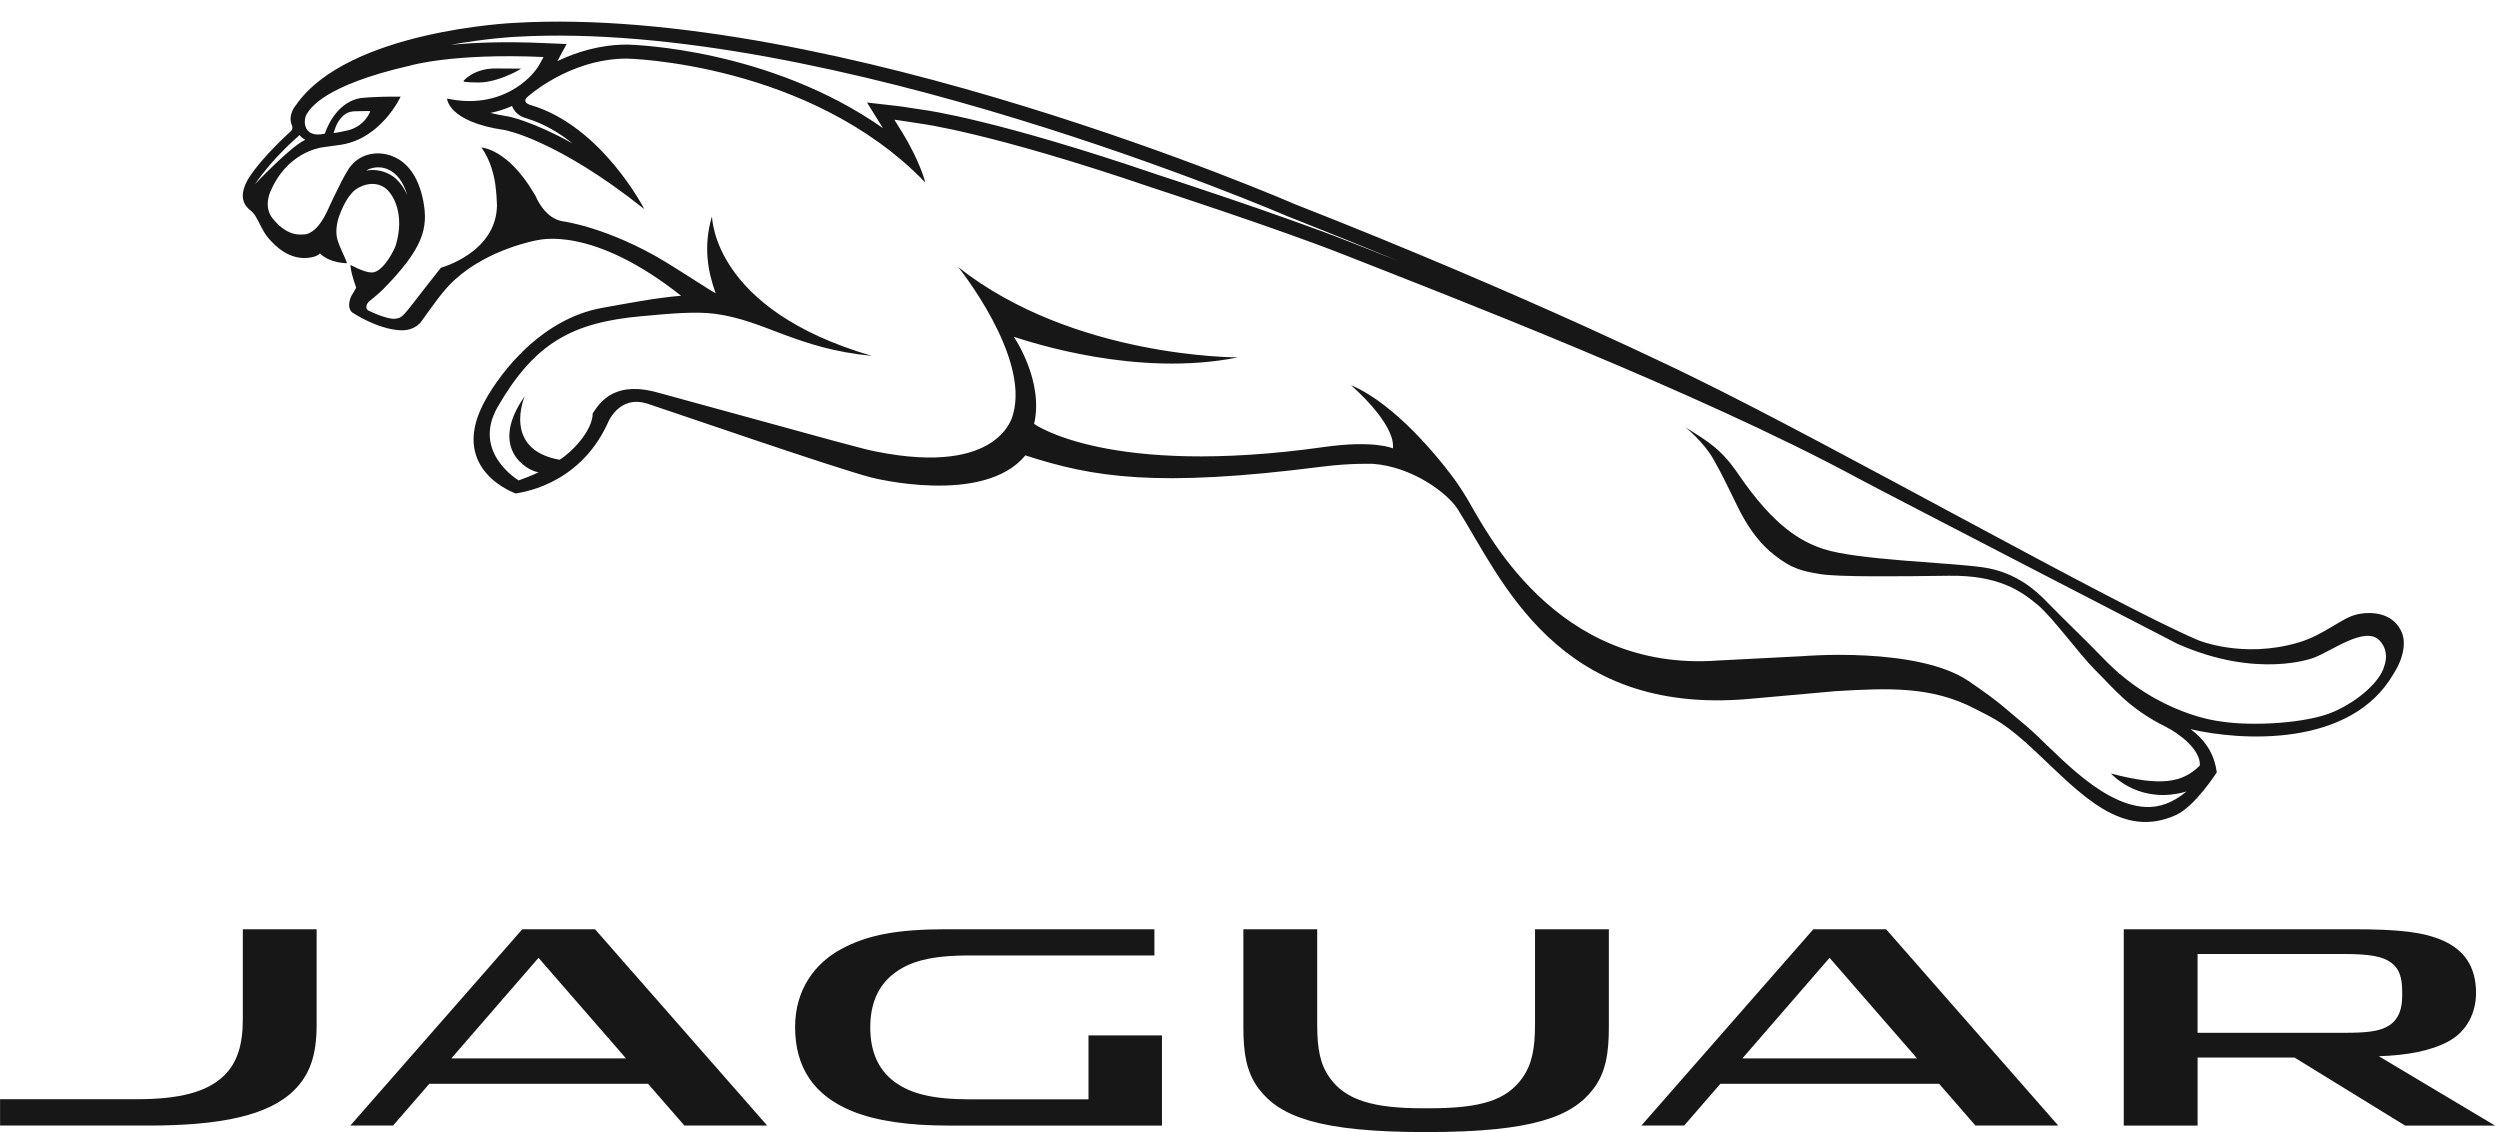 <svg xmlns="http://www.w3.org/2000/svg" width="106" height="48" viewBox="0 0 106 48">
    <path fill="#171717" fill-rule="evenodd" d="M100.865 44.785l4.926 2.94h-3.813l-4.69-2.885h-4.11v2.885h-3.13V39.4h9.703c2 0 3.004.121 3.817.475.914.4 1.416 1.111 1.416 2.224 0 .832-.38 1.634-1.177 2.06-.768.41-1.765.585-2.942.625zm.988-2.73c0-.597-.12-.983-.46-1.233-.357-.265-.877-.373-2.05-.373h-6.166v3.342h6.204c1 0 1.55-.06 1.943-.328.4-.275.529-.713.529-1.252v-.157zm-8.974-11.138c.729.539 1.024 1.171 1.113 1.828 0 0-.915 1.441-1.729 1.811-2.293 1.044-4.018-.868-5.893-2.633-1.369-1.295-1.818-1.45-2.625-1.869-1.854-.968-3.683-.88-5.927-.748l-3.68.33c-8.135.708-10.479-5.108-12.325-8.037-.455-.717-1.952-1.81-3.594-1.932 0 0-.958-.036-2.178.121-7.025.898-9.706.449-12.564-.48-1.787 2.16-6.534.938-6.534.938-1.596-.416-8.684-2.87-9.486-3.128-1.227-.395-1.69.825-1.69.825-1.261 2.751-3.875 2.955-3.9 2.98 0 0-2.769-.953-1.415-3.717.52-1.059 2.309-3.663 5.095-4.155.977-.172 2.255-.426 3.33-.511-3.762-2.98-5.975-2.37-6.11-2.353 0 0-2.025.352-3.469 1.66-.527.477-.905 1.06-1.405 1.743 0 0-.258.454-.938.413-.986-.06-2.004-.745-2.004-.745-.237-.172-.144-.547-.033-.744.073-.115.184-.314.184-.314-.064-.183-.122-.369-.174-.556-.081-.33-.066-.411-.066-.411s.575.32.883.32c.088 0 .13-.015.13-.015.46-.137.887-1.04.905-1.138.388-1.274-.078-2.168-.469-2.443-.49-.335-1.099-.068-1.335.165-.271.26-.517.776-.642 1.185 0 0-.105.346-.059.706.045.328.35.87.439 1.147 0 0-.713.013-1.152-.418 0 0-.07.12-.392.176-.877.15-1.5-.479-1.807-.843-.214-.247-.373-.661-.546-.94-.081-.131-.277-.283-.277-.283-.436-.4-.2-.97.012-1.31.603-.936 1.788-1.987 1.788-1.987.09-.088.047-.219.047-.219-.214-.458.163-.882.163-.882C14.755 1.28 21.805.97 21.805.97c13.6-.798 33.08 7.68 33.08 7.68C64.956 12.597 71.808 16 71.808 16c5.972 2.91 17.718 9.57 21.37 11.134 0 0 1.895.808 4.268.112 1.106-.323 1.85-1.063 2.502-1.198 0 0 1.378-.358 1.879.745.178.394.127 1.047-.344 1.782-1.819 3.15-6.52 2.832-8.603 2.342zM16.65 7.47c.25.174.464.456.62.807-.366-1.227-1.158-1.197-1.325-1.177 0 0-.253.015-.413.132.39-.07.791.016 1.118.238zm-3.996-1.698c-.01.013-.024.024-.038.036-.012.01-1.03.868-1.81 2.007 0 0 1.545-1.636 2.138-1.885-.094-.053-.178-.122-.248-.204l-.042.046zm42.009 3.426l-.011-.003-.013-.003c-.188-.085-19.5-8.41-32.798-7.63-.032 0-1.217.062-2.738.34.952-.093 2.268-.152 3.97-.075l.952.04s-.302.56-.392.724c.784-.374 1.797-.701 2.955-.701h.013c.282.008 6.033.177 10.837 3.543l-.677-1.086 1.226.14c.013 0 .32.035 1.126.165.211.027 3.187.437 9.992 2.763.045.014 5.235 1.705 8.058 2.816.003 0 1.756.69 2.097.823-1.442-.596-2.98-1.219-4.597-1.856zm46.213 17.942c-.61-.6-2.005.462-2.774.75 0 0-2.368.926-5.786-.596 0 0-12.345-6.375-13.564-7.032-6.825-3.684-17.532-7.792-21.804-9.478-2.844-1.118-8.039-2.808-8.039-2.808-6.935-2.371-9.887-2.736-9.887-2.736-.807-.13-1.102-.164-1.102-.164l.325.522c.773 1.255.989 2.14.989 2.14-4.913-5.09-12.646-5.254-12.646-5.254-2.479 0-4.263 1.66-4.263 1.66-.185.233.192.314.192.314 3.02.906 4.799 4.405 4.799 4.405-3.72-2.96-5.914-3.348-5.914-3.348-2.426-.352-2.445-1.337-2.445-1.337 2.236.488 3.59-.83 3.93-1.469l.16-.292c-3.858-.173-5.664.365-5.664.365-3.66.84-4.22 1.813-4.37 2.041-.167.248-.191 1.059.762.844 0 .002.383-1.312 1.509-1.508 0 0 .558-.074 1.703-.06 0 0-.802 1.75-2.499 2.033 0 0-.615.089-.802.112-.18.023-1.517.254-2.204 1.841 0 0-.37.71.14 1.252.02.022.043.05.07.076 0 0 .423.51.982.53.05.001.202.004.286-.01.19-.036.555-.208.913-.977 0 0 .585-1.29.86-1.712 0 0 .323-.655 1.127-.732 0 0 1.65-.266 2.089 2.02.213 1.14.006 2-1.73 3.758 0 0-.251.24-.56.483 0 0-.102.079-.123.204-.01.059.007.148.069.181 0 0 .8.405 1.168.354.365-.054.28-.096 1.922-2.16 0 0 2.357-.637 2.377-2.651-.008-.274-.028-.548-.062-.82-.056-.42-.205-1.095-.6-1.626 0 0 1.103.038 2.22 1.924.027.047.056.092.084.142 0 0 .374.964 1.175 1.066 0 0 1.91.255 4.329 1.718.561.337 2.034 1.297 2.127 1.33-.329-.908-.534-1.982-.16-3.257l.002.008c.023.072.038 3.936 6.775 5.902-3.174-.306-4.502-1.49-6.622-1.78-.81-.11-1.876-.02-3.154.1-2.922.265-4.515 1.131-6.08 3.837-1.122 1.94.886 3.124.886 3.124.246-.09.536-.196.842-.344-.512-.069-2.131-1.035-.585-3.226 0 0-.979 2.257 1.478 2.695.466-.283 1.39-1.19 1.405-1.968.337-.53.981-1.412 2.846-.858 7.939 2.18 8.605 2.368 9.171 2.478 5.303 1.062 5.802-1.572 5.802-1.572.722-2.472-2.32-6.247-2.32-6.247 4.889 3.862 11.861 3.825 11.861 3.825-4.284.862-8.796-.648-9.504-.871 0 0 1.284 1.87.858 3.691 0 0 3.124 2.275 12.3.98 2.13-.301 2.915.059 2.915.059.111-1.066-1.78-2.679-1.78-2.679 1.925.803 3.827 3.248 4.184 3.718.23.29.472.646.741 1.09.77 1.274 3.696 7.385 10.661 6.864l3.577-.184s4.873-.42 7.046 1.07c1.43.98 1.526 1.153 2.369 1.843 1.108.91 3.085 3.37 5.101 3.482.595.031 1.165-.174 1.747-.655-1.928.555-3.055-.617-3.207-.765 2.153.57 3.05.381 3.773-.336.046-.664-.867-1.351-1.426-1.633-1.608-.802-2.203-1.622-3.016-2.423-.682-.678-1.79-2.222-2.438-2.76-.7-.584-1.65-1.265-3.779-1.231-2.163.03-4.684.054-5.432-.07-.78-.128-1.23-.236-1.95-.81-.58-.46-.963-.981-1.303-1.571-.34-.586-.654-1.387-1.278-2.488-.432-.76-1.195-1.36-1.195-1.36.995.625 1.514.919 2.246 1.985 1.519 2.228 2.661 2.864 3.608 3.177 1.417.466 5.184.568 6.727.773 1.481.197 2.372 1.078 2.734 1.454.823.84 1.714 1.692 2.439 2.441 2.297 2.377 4.919 2.642 4.923 2.642 1.353.218 3.698.088 4.821-.41 1.07-.47 1.95-1.285 2.128-1.897.152-.408.11-.827-.206-1.138zM21.717 4.507l-.001-.015c-.295.132-.604.231-.92.296.203.05.424.098.694.14h.018c.064.011 1.05.202 2.766 1.152-.564-.45-1.208-.836-1.926-1.053-.154-.041-.5-.165-.631-.52zm-7.575 1.131c.138-.004.476-.082.476-.082.866-.15 1.086-.85 1.086-.85-.45 0-.741.017-.741.017-.504.052-.707.602-.728.653l-.093.262zM21 2.902c.202 0 .744.006 1.083.008.022 0-.147.106-.408.227-.366.169-.917.368-1.405.36l-.312-.007c-.188-.008-.309-.02-.306-.048.005-.046.467-.54 1.348-.54zM13.425 39.4v4.06c0 1.312-.304 2.109-.935 2.747-1.1 1.115-3.209 1.517-6.193 1.517H.003v-1.117h5.794c1.778 0 2.978-.292 3.703-1.001.549-.536.796-1.284.796-2.396V39.4h3.129zm11.805 0l7.299 8.324h-3.51l-1.542-1.772h-9.273l-1.537 1.772h-1.814l7.293-8.324h3.084zm1.312 5.475l-3.708-4.263-3.697 4.263h7.405zM40.154 39.4h8.793v1.111H41.13c-1.675 0-2.589.25-3.284.81-.619.498-.947 1.243-.947 2.24-.001 1.032.346 1.793 1.007 2.291.697.526 1.637.76 3.25.76h4.996v-2.71h3.115v3.822h-9.057c-1.698 0-3.036-.196-4.046-.598-1.683-.673-2.452-1.9-2.452-3.58 0-1.585.838-2.685 1.904-3.277 1.134-.628 2.411-.87 4.54-.87zm15.695 4.03c0 1.082.137 1.718.537 2.275.678.945 1.846 1.286 3.948 1.286h.266c2.197 0 3.27-.34 3.947-1.286.4-.56.538-1.222.538-2.271V39.4h3.13v4.148c0 1.074-.119 1.923-.665 2.632-.89 1.155-2.52 1.82-7.068 1.82h-.047c-4.524 0-6.163-.666-7.05-1.818-.547-.71-.666-1.56-.666-2.633V39.4h3.13v4.03zm24.122-4.03l7.299 8.324h-3.51l-1.542-1.772h-9.273l-1.536 1.772h-1.815l7.292-8.324h3.085zm1.312 5.475l-3.709-4.263-3.696 4.263h7.405z"/>
</svg>
